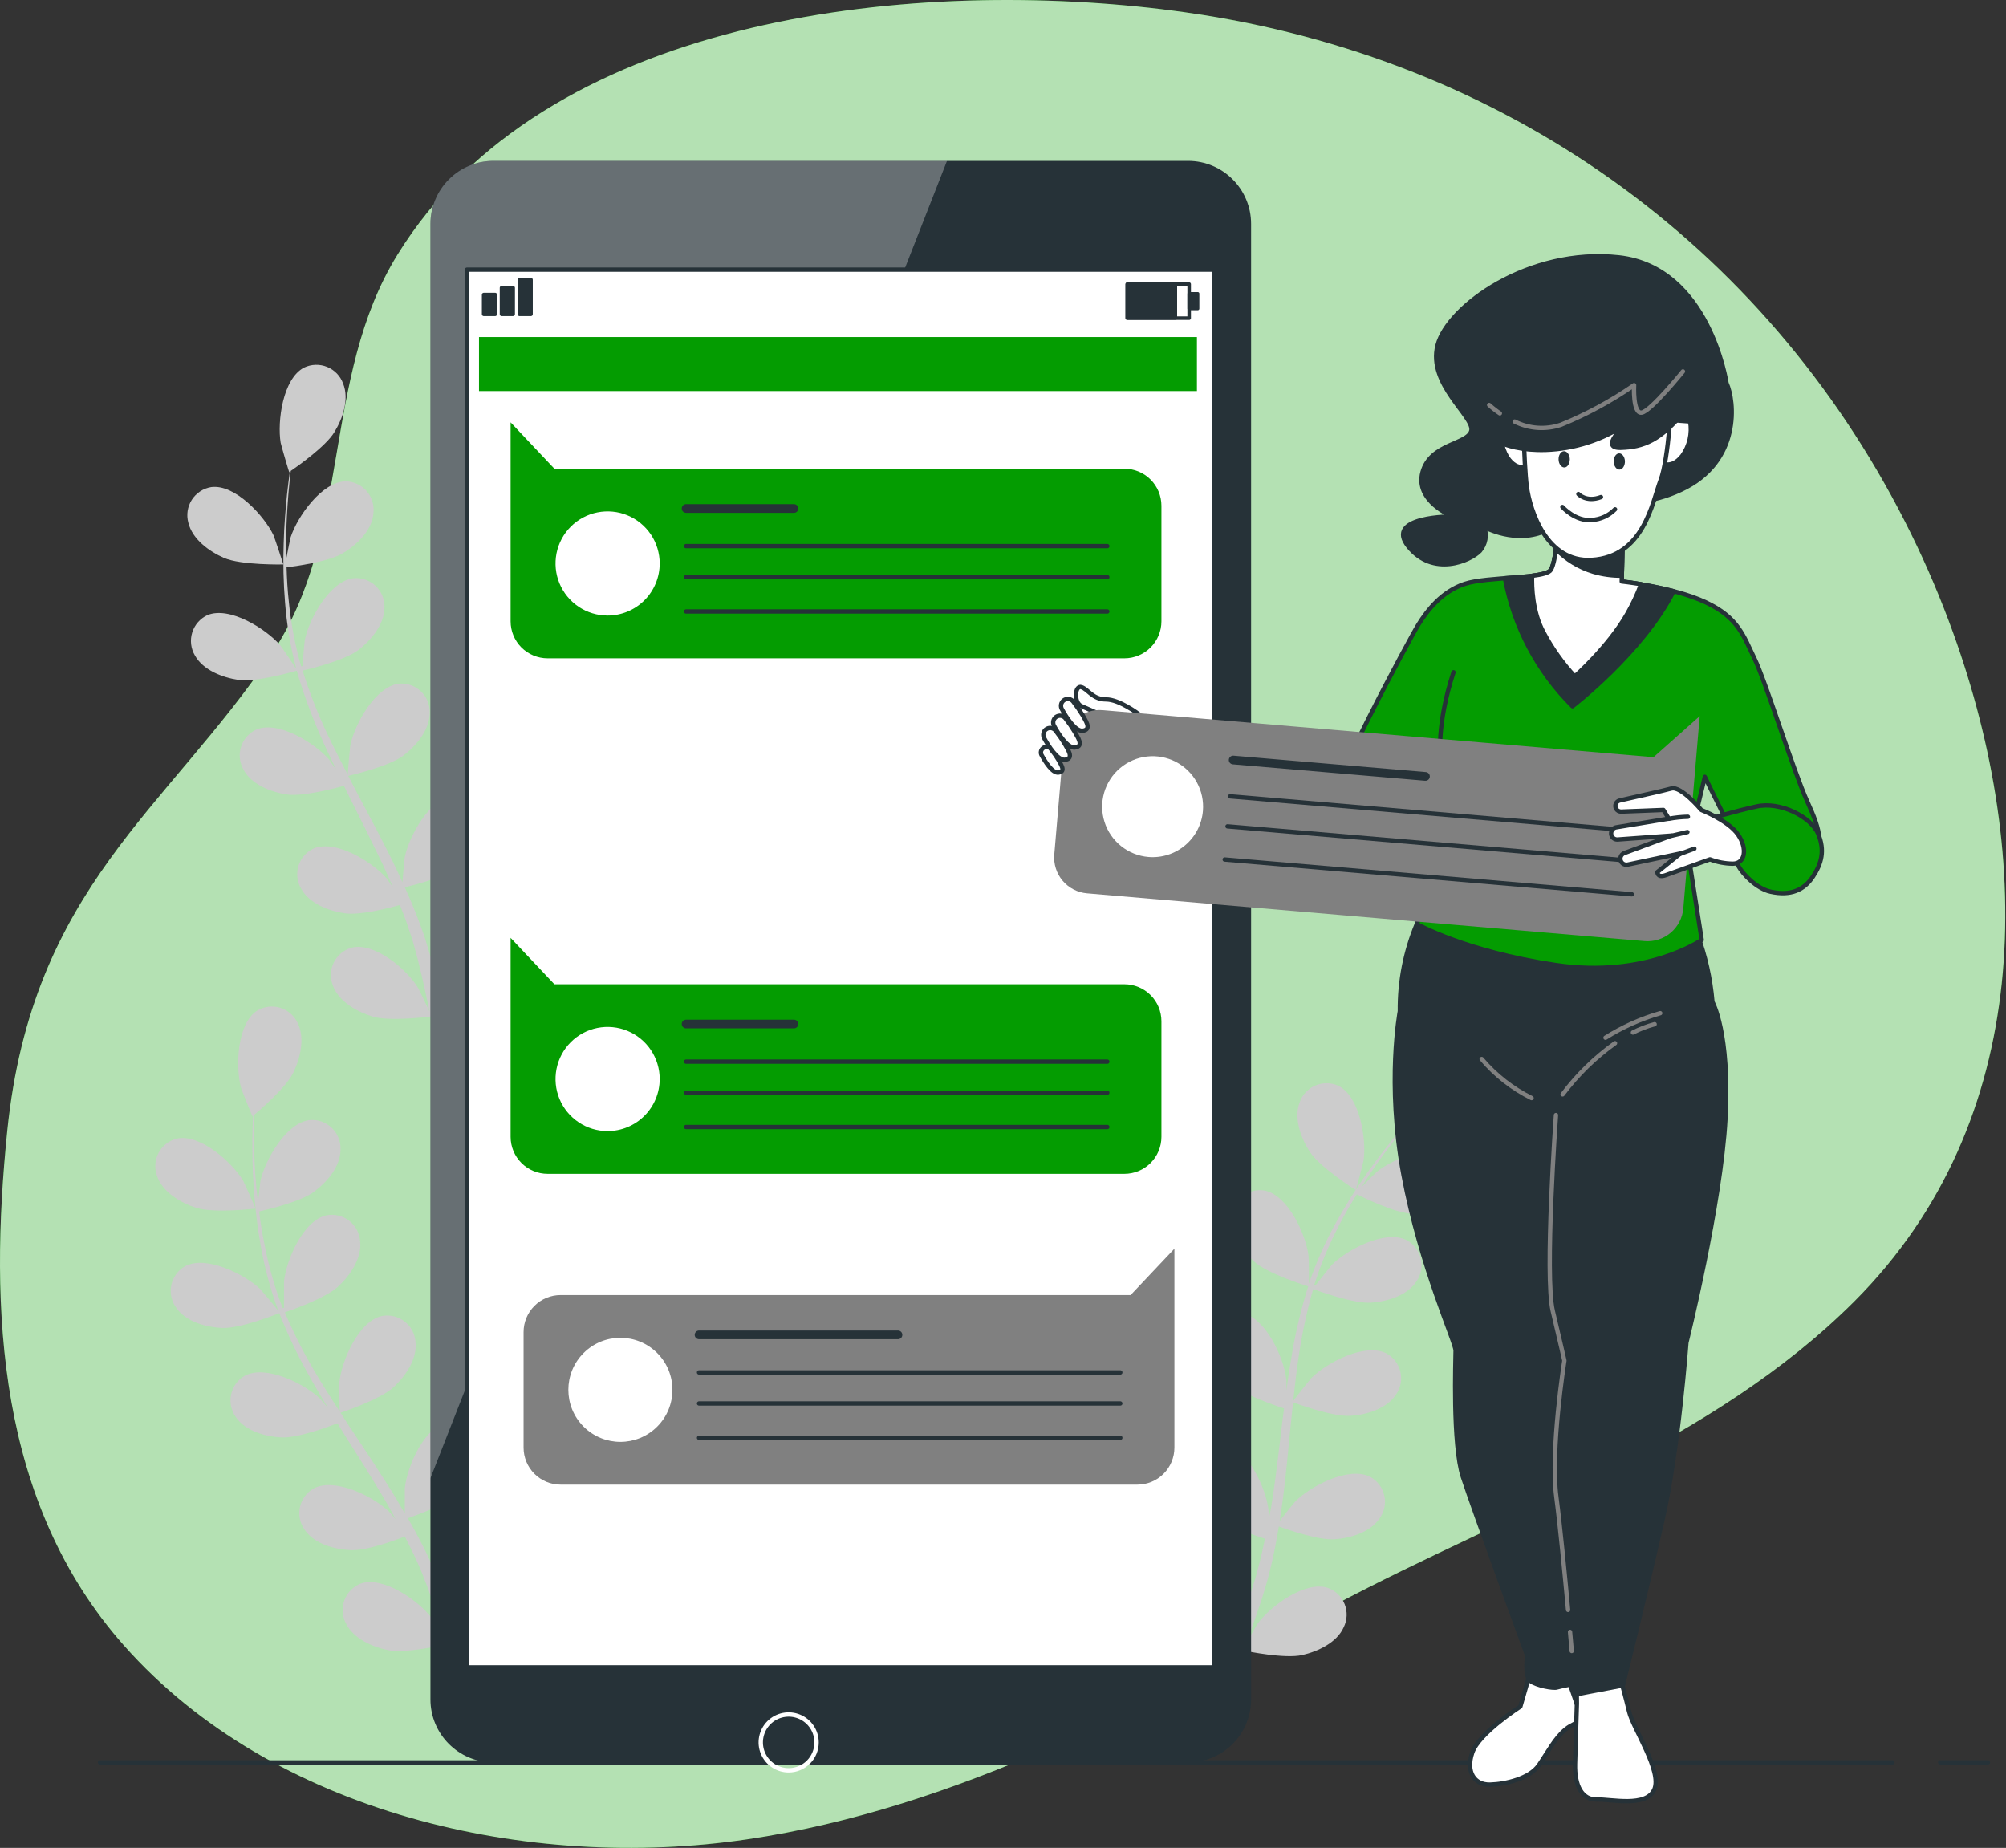 <svg width="317" height="292" viewBox="0 0 317 292" fill="none" xmlns="http://www.w3.org/2000/svg">
<rect x="0" y="0" width="317" height="292" fill="#333333" stroke="none"/>
<g clip-path="url(#clip0_256_7358)">
<path d="M308.625 99.94C306.716 94.657 304.518 89.482 302.041 84.44C280.32 40.225 239.863 10.24 190.051 2.353C187.907 2.015 185.753 1.715 183.591 1.455C142.935 -3.429 86.01 2.669 62.809 40.252C50.752 59.771 55.697 84.385 42.92 103.349C26.37 127.963 5.096 140.26 1.152 178.674C-1.742 206.937 -0.391 237.477 19.594 260.027C43.146 286.603 83.562 295.752 118.08 290.65C151.59 285.705 181.588 269.156 210.9 253.615C238.718 238.862 270.534 228.15 293.07 205.606C321.498 177.124 321.47 135.487 308.625 99.94Z" fill="#049C01"/>
<path opacity="0.7" d="M308.625 99.94C306.716 94.657 304.518 89.482 302.041 84.44C280.32 40.225 239.863 10.24 190.051 2.353C187.907 2.015 185.753 1.715 183.591 1.455C142.935 -3.429 86.01 2.669 62.809 40.252C50.752 59.771 55.697 84.385 42.92 103.349C26.37 127.963 5.096 140.26 1.152 178.674C-1.742 206.937 -0.391 237.477 19.594 260.027C43.146 286.603 83.562 295.752 118.08 290.65C151.59 285.705 181.588 269.156 210.9 253.615C238.718 238.862 270.534 228.15 293.07 205.606C321.498 177.124 321.47 135.487 308.625 99.94Z" fill="white"/>
<path d="M35.382 88.157C38.125 89.344 44.771 89.193 44.778 89.193C44.785 89.193 43.344 84.831 43.214 84.57C41.753 81.511 37.131 76.464 33.372 76.971C32.75 77.073 32.156 77.304 31.628 77.65C31.101 77.997 30.653 78.45 30.312 78.981C29.972 79.513 29.747 80.109 29.653 80.733C29.559 81.357 29.597 81.994 29.765 82.602C30.389 85.208 33.064 87.142 35.382 88.157Z" fill="#CCCCCC"/>
<path d="M102.779 89.618C102.833 89.659 103.986 85.194 104.027 84.899C104.493 81.546 103.423 74.783 100.008 73.13C99.43 72.873 98.805 72.74 98.173 72.741C97.54 72.742 96.915 72.876 96.339 73.135C95.762 73.394 95.246 73.772 94.826 74.244C94.405 74.716 94.088 75.271 93.897 75.874C92.978 78.391 94.137 81.484 95.516 83.61C97.134 86.065 102.772 89.618 102.779 89.618Z" fill="#CCCCCC"/>
<path d="M122.661 65.476C118.889 65.071 114.431 70.277 113.059 73.336C112.943 73.603 111.557 78.006 111.626 78.006H111.708C111.022 78.815 110.234 79.693 109.431 80.667C107.95 82.478 106.304 84.542 104.63 86.908C102.826 89.438 101.173 92.071 99.679 94.795C97.99 97.837 96.573 101.023 95.447 104.315C95.451 104.353 95.451 104.393 95.447 104.431C95.447 103.32 95.447 100.213 95.392 99.973C94.953 96.613 92.135 90.372 88.403 89.686C87.781 89.589 87.144 89.624 86.536 89.789C85.928 89.954 85.361 90.246 84.873 90.644C84.384 91.042 83.985 91.539 83.701 92.102C83.418 92.665 83.255 93.281 83.225 93.911C83.006 96.585 84.94 99.26 86.826 100.947C88.959 102.847 94.871 104.685 95.337 104.836C94.28 108.206 93.446 111.643 92.841 115.123C92.477 117.181 92.155 119.238 91.901 121.296C91.901 120.336 91.867 119.478 91.853 119.355C91.414 115.994 88.596 109.753 84.865 109.067C84.242 108.969 83.605 109.004 82.996 109.168C82.388 109.333 81.82 109.624 81.332 110.023C80.843 110.422 80.444 110.919 80.16 111.482C79.877 112.045 79.716 112.662 79.687 113.292C79.467 115.96 81.401 118.635 83.294 120.322C85.187 122.009 90.214 123.703 91.524 124.128C91.428 124.924 91.318 125.713 91.229 126.508C90.77 130.315 90.331 134.121 89.789 137.838C89.597 139.148 89.364 140.431 89.103 141.72C89.103 140.863 89.069 140.143 89.055 140.033C88.623 136.672 85.804 130.431 82.073 129.745C81.45 129.647 80.813 129.682 80.204 129.846C79.595 130.011 79.027 130.302 78.538 130.701C78.049 131.099 77.649 131.596 77.365 132.16C77.081 132.723 76.918 133.34 76.888 133.97C76.669 136.638 78.61 139.313 80.496 141C82.382 142.687 86.929 144.216 88.513 144.731C88.232 146.034 87.958 147.351 87.635 148.606C87.388 149.456 87.217 150.293 86.95 151.136C86.682 151.98 86.408 152.81 86.147 153.633C85.578 155.197 84.995 156.822 84.398 158.331C83.994 159.394 83.589 160.388 83.184 161.396C83.39 160.1 83.74 157.542 83.74 157.323C83.696 154.335 82.883 151.408 81.381 148.825C81.395 148.492 81.374 148.159 81.319 147.831C81.24 147.205 81.031 146.604 80.705 146.065C80.379 145.525 79.943 145.061 79.425 144.701C78.908 144.342 78.321 144.095 77.702 143.977C77.082 143.859 76.446 143.873 75.832 144.018C72.17 144.998 69.838 151.431 69.66 154.819C69.66 155.018 69.783 157.199 69.886 158.571C69.701 157.775 69.529 157 69.331 156.177C68.947 154.559 68.514 152.947 68.055 151.219C67.808 150.391 67.554 149.554 67.294 148.709C67.061 147.865 66.704 147.001 66.409 146.144C65.682 144.155 64.852 142.179 63.974 140.211C65.394 139.868 70.414 138.593 72.43 137.043C74.447 135.493 76.546 132.982 76.546 130.301C76.563 129.671 76.447 129.044 76.207 128.461C75.966 127.878 75.605 127.353 75.147 126.918C74.69 126.484 74.146 126.151 73.552 125.941C72.957 125.731 72.325 125.649 71.697 125.699C67.918 126.11 64.646 132.125 63.961 135.445C63.919 135.65 63.693 138.085 63.597 139.429C63.055 138.25 62.527 137.063 61.944 135.89C60.257 132.461 58.44 129.108 56.65 125.719C56.101 124.684 55.566 123.662 55.024 122.606C55.532 122.489 61.533 121.097 63.796 119.362C65.805 117.819 67.911 115.302 67.911 112.62C67.927 111.993 67.811 111.37 67.572 110.791C67.333 110.212 66.975 109.689 66.522 109.256C66.068 108.823 65.529 108.49 64.939 108.278C64.349 108.066 63.722 107.98 63.096 108.025C59.324 108.437 56.046 114.451 55.36 117.771C55.312 118.018 54.997 121.529 54.956 122.421C53.769 120.137 52.603 117.846 51.526 115.562C50.083 112.446 48.843 109.238 47.816 105.961C48.056 105.913 54.331 104.486 56.643 102.71C58.652 101.167 60.758 98.643 60.758 95.968C60.775 95.337 60.66 94.71 60.418 94.126C60.177 93.543 59.815 93.017 59.357 92.583C58.899 92.149 58.355 91.816 57.759 91.606C57.164 91.397 56.531 91.315 55.902 91.366C52.13 91.778 48.858 97.785 48.173 101.105C48.125 101.324 47.885 103.999 47.795 105.275H47.583C46.634 101.961 45.987 98.569 45.649 95.138C45.436 93.252 45.34 91.442 45.285 89.652C46.479 89.508 51.938 88.781 54.201 87.409C56.464 86.037 58.762 83.829 59.002 81.161C59.087 80.536 59.039 79.901 58.863 79.296C58.686 78.69 58.385 78.129 57.977 77.648C57.57 77.167 57.066 76.777 56.498 76.503C55.93 76.229 55.311 76.078 54.681 76.058C50.889 76.058 46.972 81.668 45.93 84.892C45.868 85.063 45.491 86.949 45.244 88.259C45.244 87.464 45.203 86.641 45.21 85.879C45.21 83.006 45.395 80.393 45.573 78.054C45.69 76.731 45.813 75.537 45.944 74.419C47.048 73.665 51.43 70.565 52.802 68.35C54.174 66.134 55.209 63.096 54.228 60.627C54.017 60.035 53.682 59.493 53.248 59.038C52.814 58.583 52.289 58.224 51.707 57.984C51.126 57.744 50.5 57.629 49.871 57.646C49.242 57.663 48.624 57.812 48.056 58.083C44.682 59.825 43.797 66.615 44.352 69.961C44.401 70.249 45.676 74.68 45.724 74.639L45.793 74.598C45.642 75.668 45.498 76.82 45.361 78.075C45.134 80.4 44.894 83.033 44.826 85.914C44.718 89.018 44.792 92.125 45.045 95.221C45.315 98.694 45.894 102.137 46.773 105.508C46.773 105.549 46.773 105.59 46.773 105.625C46.177 104.692 44.421 102.12 44.263 101.942C42.048 99.377 36.253 95.728 32.762 97.21C32.196 97.475 31.691 97.856 31.28 98.328C30.869 98.8 30.561 99.353 30.376 99.95C30.191 100.548 30.132 101.178 30.204 101.799C30.276 102.421 30.477 103.021 30.794 103.56C32.09 105.906 35.176 107.065 37.652 107.435C40.478 107.847 46.424 106.118 46.897 105.981C47.878 109.384 49.083 112.717 50.505 115.96C51.321 117.853 52.205 119.739 53.117 121.611C52.576 120.816 52.082 120.109 52.006 120.02C49.784 117.455 43.996 113.807 40.498 115.288C39.925 115.551 39.414 115.932 38.998 116.406C38.582 116.88 38.27 117.436 38.082 118.038C37.895 118.64 37.836 119.275 37.909 119.901C37.983 120.527 38.187 121.131 38.509 121.673C39.799 124.019 42.892 125.185 45.368 125.548C47.843 125.912 53.008 124.547 54.352 124.176C54.709 124.862 55.038 125.61 55.415 126.323C57.136 129.752 58.844 133.181 60.47 136.569C61.032 137.763 61.539 138.963 62.061 140.163C61.574 139.477 61.162 138.874 61.094 138.791C58.872 136.233 53.083 132.619 49.585 134.066C49.013 134.329 48.502 134.709 48.086 135.182C47.669 135.655 47.357 136.21 47.17 136.812C46.982 137.414 46.923 138.048 46.997 138.674C47.07 139.299 47.275 139.903 47.596 140.444C48.886 142.797 51.979 143.956 54.455 144.319C56.931 144.683 61.601 143.455 63.199 143.009C63.686 144.258 64.187 145.499 64.571 146.727C64.838 147.57 65.154 148.366 65.373 149.23C65.593 150.094 65.847 150.924 66.059 151.754C66.45 153.379 66.862 155.053 67.198 156.644C67.445 157.748 67.657 158.804 67.883 159.867C67.335 158.667 66.21 156.342 66.1 156.164C64.427 153.297 59.249 148.825 55.552 149.751C54.945 149.924 54.382 150.222 53.898 150.627C53.414 151.031 53.021 151.533 52.744 152.1C52.467 152.667 52.313 153.286 52.291 153.916C52.269 154.546 52.38 155.174 52.617 155.759C53.536 158.276 56.416 159.874 58.837 160.628C61.505 161.445 67.403 160.704 68.144 160.628C68.494 162.391 68.83 164.112 69.104 165.738C70.092 171.32 70.702 176.025 71.086 179.324H73.658C73.658 179.249 73.658 179.18 73.624 179.105C73.164 175.758 72.444 170.998 71.32 165.326C70.963 163.536 70.551 161.623 70.112 159.668C71.891 158.96 73.625 158.145 75.304 157.227C77.245 159.332 82.224 161.794 82.848 162.11C82.162 163.776 81.477 165.388 80.832 166.911C78.576 172.109 76.498 176.361 74.989 179.331H77.814C79.186 176.382 80.997 172.473 82.903 167.782C83.589 166.094 84.275 164.277 85.022 162.405C85.708 162.549 91.579 163.735 94.302 163.125C96.771 162.562 99.788 161.17 100.865 158.729C101.14 158.165 101.293 157.55 101.315 156.924C101.337 156.297 101.228 155.673 100.994 155.091C100.76 154.51 100.407 153.984 99.957 153.547C99.507 153.11 98.971 152.773 98.382 152.556C94.789 151.342 89.295 155.43 87.286 158.159C87.162 158.317 86.072 160.217 85.4 161.41C85.688 160.642 85.976 159.901 86.257 159.113C86.833 157.542 87.361 155.965 87.93 154.271C88.184 153.441 88.431 152.604 88.685 151.754C88.939 150.903 89.13 150.012 89.371 149.127C89.858 147.069 90.255 144.964 90.605 142.838C91.977 143.339 96.874 145.039 99.411 144.895C101.949 144.751 105.104 143.791 106.564 141.542C106.927 141.026 107.176 140.439 107.297 139.821C107.417 139.202 107.406 138.565 107.264 137.95C107.121 137.336 106.851 136.759 106.471 136.256C106.09 135.754 105.608 135.337 105.056 135.033C101.681 133.291 95.632 136.501 93.232 138.887C93.081 139.038 91.552 140.945 90.728 142.015C90.934 140.732 91.14 139.45 91.298 138.147C91.771 134.388 92.121 130.561 92.498 126.748C92.608 125.582 92.738 124.416 92.862 123.251C93.341 123.436 99.123 125.589 101.962 125.39C104.486 125.212 107.655 124.279 109.123 122.037C109.484 121.519 109.732 120.932 109.852 120.313C109.971 119.693 109.959 119.056 109.816 118.441C109.673 117.827 109.402 117.249 109.022 116.746C108.641 116.243 108.159 115.826 107.607 115.521C104.239 113.786 98.19 116.989 95.783 119.382C95.605 119.561 93.403 122.311 92.882 123.038C93.15 120.48 93.444 117.922 93.835 115.418C94.348 112.032 95.079 108.683 96.023 105.391C96.249 105.481 102.271 107.751 105.179 107.545C107.71 107.373 110.871 106.441 112.339 104.198C112.701 103.681 112.949 103.094 113.069 102.475C113.189 101.856 113.178 101.219 113.035 100.604C112.893 99.99 112.623 99.412 112.243 98.909C111.864 98.406 111.382 97.988 110.83 97.683C107.456 95.948 101.407 99.15 99.007 101.544C98.849 101.702 97.168 103.793 96.394 104.808L96.201 104.706C97.242 101.421 98.573 98.235 100.179 95.186C101.043 93.499 101.962 91.935 102.923 90.433C103.999 90.968 108.951 93.376 111.592 93.478C114.122 93.581 117.373 93.005 119.074 90.934C119.489 90.46 119.8 89.904 119.987 89.302C120.173 88.7 120.231 88.065 120.157 87.439C120.083 86.813 119.878 86.21 119.555 85.668C119.233 85.127 118.8 84.659 118.285 84.295C115.124 82.197 108.759 84.72 106.112 86.833C105.968 86.949 104.63 88.28 103.67 89.261C104.102 88.575 104.534 87.889 104.96 87.251C106.544 84.858 108.149 82.766 109.582 80.928C110.405 79.885 111.166 78.959 111.893 78.102C113.224 78.102 118.594 77.917 120.946 76.813C123.299 75.709 125.857 73.733 126.433 71.107C126.601 70.487 126.634 69.838 126.53 69.204C126.425 68.57 126.187 67.966 125.829 67.432C125.472 66.899 125.004 66.448 124.457 66.111C123.911 65.773 123.298 65.557 122.661 65.476Z" fill="#CCCCCC"/>
<path d="M146.844 186.588C149.587 187.774 156.233 187.623 156.233 187.623C156.233 187.623 154.806 183.261 154.676 183.001C153.215 179.942 148.592 174.887 144.827 175.402C144.205 175.503 143.612 175.734 143.086 176.08C142.559 176.426 142.112 176.879 141.772 177.41C141.432 177.941 141.208 178.537 141.114 179.16C141.02 179.783 141.059 180.418 141.227 181.025C141.851 183.632 144.525 185.573 146.844 186.588Z" fill="#CCCCCC"/>
<path d="M214.233 188.048C214.295 188.089 215.447 183.625 215.488 183.33C215.955 179.976 214.885 173.214 211.469 171.561C210.893 171.303 210.27 171.168 209.639 171.167C209.008 171.166 208.384 171.297 207.807 171.552C207.23 171.808 206.713 172.182 206.29 172.65C205.867 173.118 205.547 173.67 205.352 174.27C204.439 176.787 205.598 179.873 206.977 181.999C208.589 184.489 214.233 188.048 214.233 188.048Z" fill="#CCCCCC"/>
<path d="M234.122 163.914C230.35 163.503 225.892 168.681 224.486 171.774C224.363 172.041 222.985 176.444 223.053 176.437H223.135C222.415 177.253 221.661 178.131 220.852 179.105C219.377 180.916 217.724 182.98 216.051 185.346C214.252 187.878 212.601 190.511 211.106 193.233C209.415 196.275 207.999 199.46 206.874 202.753C206.874 202.787 206.874 202.835 206.84 202.869C206.84 201.758 206.84 198.651 206.778 198.411C206.346 195.051 203.527 188.81 199.797 188.124C199.173 188.027 198.537 188.062 197.928 188.227C197.319 188.392 196.752 188.683 196.263 189.082C195.774 189.48 195.375 189.977 195.09 190.54C194.806 191.102 194.643 191.719 194.612 192.349C194.392 195.023 196.333 197.691 198.219 199.378C200.352 201.285 206.257 203.123 206.73 203.267C205.67 206.637 204.836 210.074 204.234 213.555C203.87 215.612 203.548 217.67 203.294 219.727C203.294 218.767 203.294 217.91 203.246 217.786C202.807 214.426 199.989 208.184 196.258 207.499C195.635 207.401 194.998 207.435 194.389 207.6C193.78 207.764 193.213 208.055 192.725 208.454C192.236 208.853 191.837 209.35 191.554 209.913C191.27 210.477 191.109 211.093 191.08 211.723C190.86 214.391 192.794 217.066 194.68 218.753C196.566 220.44 201.607 222.134 202.91 222.56C202.814 223.355 202.704 224.144 202.608 224.939C202.156 228.746 201.717 232.552 201.175 236.269C200.983 237.579 200.75 238.862 200.489 240.144C200.489 239.294 200.455 238.574 200.441 238.464C200.009 235.103 197.19 228.862 193.453 228.177C192.83 228.078 192.193 228.113 191.584 228.277C190.975 228.442 190.408 228.733 189.92 229.132C189.431 229.531 189.032 230.028 188.748 230.591C188.465 231.154 188.303 231.771 188.275 232.401C188.055 235.069 189.996 237.744 191.882 239.431C193.768 241.118 198.315 242.648 199.899 243.155C199.618 244.465 199.344 245.775 199.015 247.03C198.775 247.887 198.596 248.724 198.329 249.568C198.061 250.411 197.787 251.234 197.526 252.057C196.95 253.628 196.374 255.246 195.778 256.762C195.373 257.818 194.968 258.82 194.564 259.828C194.769 258.525 195.112 255.966 195.119 255.754C195.08 252.772 194.274 249.851 192.78 247.27C192.794 246.937 192.774 246.604 192.719 246.276C192.64 245.65 192.431 245.049 192.105 244.509C191.779 243.97 191.343 243.506 190.825 243.146C190.308 242.787 189.72 242.54 189.101 242.422C188.482 242.304 187.845 242.318 187.232 242.462C183.563 243.436 181.238 249.876 181.06 253.264C181.06 253.463 181.176 255.644 181.286 257.016C181.101 256.22 180.929 255.438 180.73 254.622C180.346 252.997 179.914 251.392 179.455 249.657C179.201 248.834 178.954 247.997 178.693 247.153C178.433 246.31 178.104 245.446 177.809 244.582C177.082 242.6 176.252 240.624 175.367 238.656C176.787 238.313 181.814 237.031 183.83 235.487C185.847 233.944 187.945 231.421 187.945 228.746C187.963 228.115 187.847 227.487 187.606 226.904C187.365 226.321 187.003 225.795 186.545 225.361C186.087 224.926 185.542 224.594 184.947 224.384C184.352 224.174 183.719 224.093 183.09 224.144C179.318 224.555 176.046 230.563 175.36 233.883C175.319 234.095 175.093 236.53 174.997 237.874C174.455 236.688 173.927 235.508 173.337 234.335C171.65 230.906 169.839 227.552 168.049 224.164C167.494 223.129 166.959 222.107 166.424 221.051C166.925 220.934 172.932 219.542 175.196 217.807C177.198 216.264 179.311 213.747 179.311 211.065C179.328 210.435 179.213 209.808 178.972 209.225C178.731 208.642 178.37 208.117 177.913 207.683C177.455 207.249 176.912 206.916 176.317 206.705C175.723 206.495 175.09 206.413 174.462 206.463C170.69 206.875 167.412 212.889 166.726 216.209C166.678 216.456 166.362 219.967 166.321 220.859C165.135 218.575 163.969 216.277 162.892 214C161.452 210.883 160.215 207.676 159.188 204.399C159.428 204.344 165.697 202.917 168.015 201.148C170.025 199.605 172.13 197.081 172.13 194.399C172.147 193.769 172.03 193.142 171.788 192.56C171.547 191.977 171.185 191.452 170.727 191.019C170.269 190.585 169.725 190.253 169.13 190.044C168.535 189.835 167.903 189.753 167.274 189.804C163.502 190.216 160.224 196.224 159.545 199.543C159.497 199.762 159.25 202.437 159.168 203.706H158.948C158.006 200.391 157.361 196.999 157.021 193.569C156.809 191.683 156.713 189.866 156.658 188.083C157.851 187.939 163.31 187.212 165.573 185.84C167.734 184.53 170.127 182.26 170.409 179.592C170.495 178.967 170.448 178.331 170.272 177.726C170.096 177.12 169.794 176.558 169.387 176.077C168.979 175.596 168.475 175.205 167.906 174.932C167.338 174.658 166.718 174.508 166.088 174.49C162.295 174.49 158.379 180.1 157.33 183.323C157.275 183.495 156.898 185.339 156.644 186.691C156.644 185.895 156.603 185.072 156.61 184.304C156.61 181.437 156.795 178.817 156.973 176.478C157.083 175.162 157.213 173.968 157.343 172.85C158.448 172.096 162.83 168.996 164.202 166.781C165.573 164.566 166.595 161.5 165.608 159.01C165.397 158.417 165.065 157.874 164.631 157.417C164.197 156.961 163.671 156.601 163.089 156.361C162.507 156.121 161.881 156.006 161.251 156.024C160.622 156.042 160.003 156.193 159.435 156.466C156.061 158.208 155.176 164.998 155.732 168.344C155.78 168.633 157.055 173.063 157.103 173.022L157.172 172.981C157.021 174.051 156.877 175.196 156.74 176.458C156.514 178.783 156.274 181.416 156.205 184.297C156.098 187.401 156.171 190.508 156.424 193.604C156.695 197.077 157.273 200.52 158.153 203.891C158.153 203.932 158.153 203.967 158.153 204.008C157.556 203.068 155.8 200.503 155.643 200.325C153.421 197.76 147.632 194.111 144.141 195.593C143.567 195.855 143.054 196.235 142.637 196.708C142.219 197.181 141.906 197.737 141.718 198.34C141.529 198.942 141.47 199.577 141.544 200.204C141.618 200.831 141.823 201.435 142.145 201.978C143.435 204.323 146.528 205.482 149.004 205.853C151.829 206.264 157.776 204.536 158.249 204.399C159.229 207.801 160.435 211.135 161.856 214.378C162.672 216.27 163.557 218.15 164.462 220.029C163.921 219.233 163.434 218.527 163.351 218.438C161.136 215.873 155.341 212.224 151.85 213.705C151.276 213.968 150.764 214.348 150.347 214.822C149.931 215.296 149.618 215.852 149.431 216.454C149.243 217.057 149.184 217.692 149.258 218.318C149.333 218.945 149.538 219.549 149.861 220.091C151.15 222.436 154.237 223.595 156.719 223.965C159.202 224.336 164.36 222.964 165.704 222.594C166.06 223.28 166.39 224.027 166.767 224.74C168.488 228.17 170.196 231.599 171.821 234.987C172.384 236.18 172.891 237.38 173.406 238.581C172.926 237.895 172.514 237.284 172.439 237.209C170.223 234.644 164.435 230.995 160.937 232.484C160.365 232.746 159.853 233.126 159.437 233.6C159.021 234.073 158.709 234.628 158.521 235.229C158.334 235.831 158.275 236.465 158.349 237.091C158.422 237.717 158.626 238.32 158.948 238.862C160.238 241.214 163.331 242.373 165.807 242.737C168.283 243.1 172.946 241.873 174.551 241.427C175.038 242.668 175.532 243.916 175.923 245.144C176.19 245.988 176.512 246.783 176.732 247.647C176.951 248.511 177.205 249.341 177.418 250.171C177.802 251.797 178.213 253.463 178.556 255.054C178.803 256.165 179.016 257.222 179.242 258.285C178.7 257.084 177.576 254.759 177.459 254.574C175.655 251.707 170.484 247.222 166.808 248.162C166.201 248.334 165.638 248.632 165.154 249.037C164.67 249.442 164.277 249.944 164 250.511C163.723 251.077 163.569 251.696 163.547 252.327C163.525 252.957 163.636 253.585 163.873 254.17C164.792 256.687 167.672 258.285 170.093 259.039C172.761 259.855 178.659 259.108 179.4 259.039C179.75 260.802 180.086 262.523 180.36 264.148C181.348 269.731 181.958 274.436 182.335 277.728H185.175C185.175 277.652 185.175 277.591 185.14 277.508C184.681 274.168 183.961 269.402 182.829 263.737C182.479 261.94 182.068 260.033 181.629 258.079C183.405 257.365 185.138 256.55 186.821 255.637C188.761 257.743 193.741 260.205 194.365 260.52C193.679 262.187 192.993 263.799 192.348 265.321C190.092 270.52 188.007 274.765 186.505 277.735H189.29C190.661 274.793 192.472 270.876 194.378 266.192C195.064 264.505 195.784 262.688 196.491 260.808C197.177 260.959 203.047 262.146 205.77 261.535C208.246 260.973 211.257 259.581 212.34 257.139C212.62 256.573 212.777 255.955 212.801 255.324C212.826 254.694 212.718 254.065 212.484 253.479C212.249 252.893 211.895 252.363 211.442 251.923C210.99 251.483 210.45 251.143 209.858 250.926C206.264 249.719 200.77 253.806 198.754 256.536C198.637 256.693 197.547 258.593 196.875 259.787C197.163 259.018 197.451 258.278 197.732 257.482C198.308 255.918 198.836 254.341 199.406 252.647L200.16 250.13C200.427 249.3 200.606 248.381 200.846 247.503C201.34 245.446 201.731 243.34 202.087 241.214C203.459 241.708 208.356 243.416 210.893 243.237C213.431 243.059 216.586 242.133 218.047 239.884C218.409 239.368 218.658 238.781 218.779 238.163C218.899 237.544 218.888 236.907 218.746 236.292C218.603 235.678 218.333 235.101 217.953 234.598C217.572 234.096 217.09 233.679 216.538 233.375C213.163 231.633 207.114 234.843 204.714 237.229C204.563 237.38 203.034 239.287 202.211 240.357C202.41 239.074 202.622 237.792 202.78 236.489C203.246 232.724 203.603 228.904 203.973 225.09C204.09 223.918 204.22 222.758 204.337 221.593C204.824 221.778 210.605 223.924 213.445 223.725C215.968 223.554 219.137 222.621 220.598 220.379C220.96 219.862 221.21 219.275 221.33 218.656C221.451 218.037 221.44 217.399 221.297 216.784C221.155 216.169 220.885 215.592 220.504 215.088C220.124 214.585 219.642 214.168 219.089 213.863C215.715 212.128 209.666 215.331 207.265 217.724C207.087 217.903 204.885 220.653 204.364 221.38C204.632 218.815 204.927 216.264 205.317 213.76C205.833 210.36 206.569 206.997 207.519 203.692C207.745 203.781 213.767 206.052 216.675 205.846C219.199 205.668 222.367 204.742 223.828 202.499C224.191 201.983 224.44 201.396 224.561 200.776C224.681 200.157 224.67 199.519 224.528 198.905C224.385 198.29 224.115 197.712 223.735 197.209C223.354 196.706 222.872 196.288 222.319 195.984C218.945 194.242 212.903 197.451 210.495 199.845C210.338 200.003 208.664 202.094 207.889 203.109L207.697 203.006C208.738 199.721 210.069 196.536 211.675 193.487C212.539 191.8 213.458 190.236 214.418 188.727C215.495 189.269 220.447 191.67 223.087 191.779C225.618 191.882 228.869 191.306 230.57 189.235C230.985 188.761 231.296 188.205 231.483 187.603C231.669 187 231.727 186.366 231.653 185.74C231.579 185.114 231.373 184.511 231.051 183.969C230.729 183.428 230.296 182.96 229.781 182.596C226.619 180.497 220.255 183.021 217.608 185.134C217.464 185.243 216.126 186.574 215.166 187.562C215.598 186.876 216.023 186.19 216.449 185.552C218.04 183.158 219.638 181.067 221.071 179.222C221.894 178.186 222.662 177.26 223.389 176.403C224.72 176.403 230.09 176.218 232.442 175.114C234.795 174.009 237.353 172.027 237.929 169.408C238.074 168.794 238.089 168.157 237.972 167.538C237.855 166.918 237.609 166.33 237.25 165.812C236.891 165.294 236.427 164.857 235.888 164.53C235.349 164.203 234.748 163.993 234.122 163.914Z" fill="#CCCCCC"/>
<path d="M30.958 190.847C33.784 191.766 40.402 190.977 40.402 190.977C40.402 190.977 38.557 186.773 38.407 186.547C36.658 183.646 31.548 179.064 27.872 179.935C27.266 180.097 26.7 180.384 26.211 180.778C25.722 181.172 25.322 181.664 25.035 182.223C24.748 182.781 24.581 183.393 24.545 184.02C24.51 184.647 24.606 185.274 24.827 185.861C25.698 188.392 28.551 190.065 30.958 190.847Z" fill="#CCCCCC"/>
<path d="M98.177 185.798C98.239 185.798 98.952 181.279 98.966 180.998C99.11 177.61 97.388 170.984 93.829 169.668C93.231 169.466 92.598 169.392 91.97 169.451C91.342 169.511 90.734 169.702 90.185 170.011C89.635 170.321 89.158 170.743 88.782 171.25C88.407 171.757 88.142 172.337 88.006 172.953C87.32 175.552 88.788 178.515 90.365 180.497C92.217 182.808 98.17 185.798 98.177 185.798Z" fill="#CCCCCC"/>
<path d="M115.638 159.847C111.845 159.806 107.881 165.388 106.804 168.605C106.708 168.886 105.762 173.406 105.831 173.406H105.906C105.275 174.284 104.61 175.23 103.897 176.279C102.607 178.227 101.153 180.436 99.747 182.953C98.2 185.645 96.81 188.425 95.584 191.279C94.197 194.469 93.095 197.776 92.292 201.161V201.285C92.203 200.174 91.853 197.081 91.805 196.848C91.044 193.549 87.635 187.609 83.856 187.246C83.227 187.21 82.597 187.306 82.007 187.529C81.417 187.752 80.881 188.097 80.433 188.54C79.984 188.984 79.635 189.517 79.406 190.104C79.177 190.692 79.074 191.321 79.104 191.951C79.145 194.632 81.333 197.108 83.376 198.603C85.674 200.29 91.737 201.552 92.224 201.648C91.493 205.114 90.993 208.624 90.729 212.155C90.564 214.213 90.461 216.27 90.386 218.369C90.283 217.416 90.18 216.558 90.153 216.442C89.391 213.136 85.99 207.204 82.204 206.84C81.574 206.804 80.945 206.9 80.355 207.123C79.766 207.346 79.23 207.691 78.782 208.135C78.334 208.578 77.985 209.111 77.757 209.699C77.529 210.286 77.427 210.915 77.458 211.545C77.499 214.227 79.68 216.696 81.724 218.198C83.767 219.7 88.939 220.893 90.31 221.188C90.31 221.99 90.255 222.786 90.242 223.588C90.153 227.422 90.084 231.249 89.906 235C89.837 236.324 89.727 237.627 89.624 238.923C89.528 238.073 89.439 237.36 89.412 237.257C88.657 233.951 85.249 228.012 81.47 227.689C80.84 227.651 80.209 227.746 79.618 227.968C79.027 228.19 78.49 228.535 78.041 228.979C77.593 229.423 77.243 229.957 77.014 230.545C76.786 231.134 76.685 231.764 76.717 232.394C76.758 235.069 78.946 237.545 80.983 239.04C83.02 240.535 87.704 241.619 89.323 241.982C89.172 243.306 89.028 244.643 88.822 245.919C88.664 246.79 88.568 247.64 88.362 248.511C88.157 249.382 87.985 250.226 87.8 251.069C87.382 252.688 86.963 254.355 86.518 255.918C86.216 257.009 85.907 258.044 85.605 259.087C85.681 257.77 85.784 255.191 85.763 254.972C85.439 252.004 84.354 249.169 82.615 246.742C82.597 246.41 82.544 246.082 82.457 245.761C82.319 245.146 82.052 244.568 81.676 244.063C81.299 243.558 80.82 243.138 80.27 242.83C79.72 242.522 79.112 242.333 78.484 242.276C77.857 242.218 77.224 242.294 76.628 242.497C73.068 243.827 71.374 250.459 71.525 253.847C71.525 254.046 71.875 256.2 72.115 257.557C71.855 256.782 71.608 256.021 71.333 255.226C70.791 253.648 70.209 252.091 69.584 250.425L68.583 248.045C68.268 247.229 67.835 246.406 67.458 245.576C66.546 243.669 65.524 241.783 64.454 239.911C65.826 239.431 70.716 237.675 72.575 235.933C74.433 234.191 76.299 231.496 76.004 228.828C75.96 228.199 75.784 227.586 75.487 227.029C75.191 226.472 74.781 225.984 74.283 225.596C73.786 225.208 73.213 224.929 72.6 224.776C71.988 224.624 71.351 224.603 70.73 224.713C67.013 225.481 64.331 231.784 63.974 235.151C63.974 235.364 63.974 237.812 63.974 239.157C63.288 238.032 62.678 236.907 61.985 235.796C59.976 232.579 57.87 229.383 55.737 226.194C55.052 225.214 54.455 224.226 53.817 223.245C54.311 223.081 60.154 221.119 62.232 219.171C64.084 217.443 65.963 214.727 65.661 212.066C65.619 211.436 65.445 210.822 65.149 210.264C64.853 209.706 64.443 209.217 63.945 208.829C63.447 208.44 62.873 208.161 62.26 208.01C61.647 207.859 61.009 207.839 60.387 207.951C56.67 208.719 53.995 215.022 53.632 218.39C53.632 218.643 53.632 222.169 53.68 223.06C52.308 220.9 50.895 218.733 49.62 216.538C47.888 213.586 46.349 210.525 45.011 207.375C45.244 207.293 51.348 205.27 53.481 203.26C55.333 201.532 57.212 198.816 56.91 196.148C56.867 195.518 56.692 194.905 56.396 194.347C56.1 193.79 55.689 193.301 55.192 192.913C54.694 192.525 54.12 192.246 53.508 192.094C52.895 191.943 52.257 191.922 51.636 192.033C47.919 192.808 45.244 199.104 44.881 202.478C44.881 202.698 44.881 205.386 44.881 206.662L44.668 206.703C43.434 203.503 42.486 200.201 41.836 196.834C41.445 194.975 41.15 193.178 40.951 191.43C42.124 191.169 47.487 189.921 49.606 188.336C51.725 186.752 53.797 184.331 53.81 181.65C53.836 181.018 53.728 180.389 53.494 179.802C53.26 179.216 52.905 178.685 52.452 178.245C51.999 177.805 51.458 177.465 50.865 177.248C50.272 177.031 49.639 176.942 49.009 176.986C45.23 177.349 41.877 183.316 41.15 186.622C41.109 186.807 40.91 188.679 40.779 190.051C40.69 189.262 40.581 188.446 40.512 187.685C40.238 184.825 40.169 182.198 40.121 179.86C40.121 178.529 40.121 177.329 40.121 176.211C41.143 175.354 45.21 171.842 46.342 169.51C47.473 167.178 48.221 164.024 47.027 161.637C46.76 161.066 46.375 160.558 45.898 160.145C45.421 159.733 44.863 159.425 44.259 159.243C43.656 159.06 43.02 159.007 42.395 159.086C41.769 159.166 41.167 159.376 40.629 159.703C37.439 161.76 37.199 168.619 38.091 171.876C38.166 172.164 39.86 176.451 39.915 176.403L39.977 176.355C39.929 177.432 39.895 178.591 39.881 179.86C39.881 182.198 39.881 184.839 40.107 187.712C40.296 190.813 40.669 193.901 41.225 196.957C41.826 200.383 42.733 203.748 43.934 207.012C43.934 207.053 43.968 207.094 43.982 207.128C43.296 206.25 41.301 203.871 41.122 203.699C38.667 201.367 32.549 198.288 29.216 200.105C28.671 200.421 28.198 200.849 27.828 201.36C27.458 201.871 27.201 202.454 27.071 203.071C26.942 203.688 26.944 204.325 27.077 204.942C27.21 205.558 27.472 206.14 27.845 206.648C29.36 208.863 32.542 209.721 35.073 209.844C37.926 209.981 43.681 207.691 44.133 207.505C45.434 210.805 46.955 214.012 48.687 217.107C49.681 218.911 50.745 220.701 51.828 222.484C51.211 221.743 50.655 221.112 50.566 221.003C48.111 218.664 41.993 215.591 38.66 217.409C38.114 217.725 37.642 218.152 37.272 218.663C36.902 219.174 36.645 219.757 36.515 220.374C36.386 220.992 36.388 221.629 36.521 222.245C36.654 222.862 36.916 223.443 37.288 223.952C38.804 226.167 41.986 227.024 44.517 227.141C47.048 227.257 52.061 225.412 53.33 224.905C53.755 225.591 54.167 226.277 54.592 226.962C56.65 230.206 58.707 233.437 60.614 236.667C61.3 237.805 61.91 238.951 62.541 240.096C61.992 239.445 61.526 238.896 61.444 238.821C58.988 236.482 52.871 233.409 49.538 235.22C48.992 235.536 48.519 235.963 48.149 236.474C47.78 236.985 47.522 237.568 47.392 238.185C47.263 238.803 47.265 239.44 47.398 240.056C47.532 240.673 47.793 241.254 48.166 241.763C49.681 243.978 52.864 244.835 55.395 244.959C57.925 245.082 62.424 243.402 63.974 242.805C64.578 243.999 65.195 245.192 65.73 246.372C66.073 247.188 66.464 247.949 66.772 248.786L67.719 251.234C68.261 252.812 68.83 254.43 69.324 255.987C69.674 257.064 70.01 258.092 70.305 259.135C69.619 257.99 68.309 255.788 68.171 255.617C66.114 252.928 60.518 248.964 56.951 250.253C56.371 250.489 55.846 250.844 55.41 251.294C54.974 251.744 54.637 252.281 54.421 252.869C54.205 253.457 54.114 254.084 54.154 254.71C54.194 255.335 54.364 255.945 54.654 256.501C55.813 258.922 58.837 260.253 61.32 260.753C64.063 261.309 69.852 259.999 70.579 259.828C71.1 261.549 71.587 263.257 72.026 264.82C73.549 270.307 74.605 274.895 75.304 278.146L77.869 277.899C77.869 277.824 77.835 277.762 77.814 277.68C77.039 274.402 75.86 269.731 74.186 264.196C73.665 262.447 73.068 260.582 72.444 258.71C74.144 257.83 75.79 256.852 77.375 255.781C79.508 257.688 84.707 259.656 85.372 259.896C84.865 261.624 84.344 263.291 83.836 264.862C82.087 270.259 80.407 274.69 79.213 277.79L82.025 277.515C83.129 274.45 84.529 270.369 85.983 265.534C86.511 263.785 87.039 261.906 87.567 259.972C88.253 260.054 94.219 260.657 96.874 259.793C99.274 259.005 102.113 257.324 102.984 254.787C103.208 254.197 103.305 253.566 103.268 252.937C103.232 252.307 103.063 251.692 102.773 251.131C102.483 250.571 102.079 250.078 101.586 249.685C101.093 249.291 100.522 249.006 99.912 248.847C96.215 247.99 91.147 252.585 89.405 255.5C89.302 255.671 88.397 257.653 87.848 258.929C88.054 258.14 88.273 257.372 88.479 256.556C88.897 254.944 89.268 253.319 89.679 251.577C89.844 250.727 90.015 249.869 90.18 249.005C90.344 248.141 90.461 247.222 90.598 246.324C90.886 244.232 91.078 242.092 91.222 239.938C92.642 240.302 97.676 241.53 100.186 241.104C102.696 240.679 105.748 239.458 106.983 237.079C107.293 236.529 107.485 235.921 107.545 235.293C107.604 234.665 107.531 234.032 107.33 233.434C107.129 232.836 106.804 232.288 106.377 231.824C105.949 231.36 105.429 230.991 104.85 230.741C101.325 229.37 95.619 233.114 93.458 235.727C93.321 235.885 91.984 237.936 91.27 239.074C91.346 237.778 91.428 236.489 91.462 235.172C91.565 231.379 91.552 227.539 91.552 223.712C91.552 222.539 91.552 221.366 91.552 220.193C92.059 220.33 98.012 221.915 100.824 221.442C103.32 221.023 106.386 219.796 107.621 217.416C107.931 216.867 108.123 216.258 108.182 215.63C108.242 215.003 108.169 214.369 107.968 213.771C107.767 213.174 107.442 212.625 107.015 212.161C106.587 211.697 106.067 211.328 105.488 211.079C101.962 209.673 96.256 213.452 94.096 216.065C93.931 216.257 92.038 219.206 91.558 219.981C91.558 217.402 91.627 214.837 91.771 212.306C91.953 208.886 92.358 205.482 92.985 202.115C93.218 202.177 99.425 203.857 102.305 203.377C104.802 202.951 107.861 201.724 109.102 199.351C109.413 198.802 109.604 198.194 109.664 197.566C109.724 196.938 109.651 196.304 109.449 195.706C109.248 195.109 108.923 194.56 108.496 194.096C108.069 193.632 107.548 193.263 106.969 193.014C103.444 191.608 97.738 195.38 95.577 197.993C95.433 198.164 93.966 200.414 93.294 201.498L93.095 201.415C93.811 198.046 94.828 194.748 96.133 191.56C96.819 189.79 97.594 188.131 98.376 186.56C99.5 186.992 104.665 188.906 107.291 188.755C109.822 188.611 112.998 187.726 114.493 185.504C114.861 184.992 115.118 184.409 115.247 183.791C115.375 183.174 115.372 182.536 115.238 181.92C115.104 181.303 114.842 180.722 114.469 180.214C114.096 179.705 113.621 179.281 113.073 178.968C109.719 177.185 103.629 180.34 101.194 182.671C101.064 182.795 99.864 184.249 99 185.319C99.363 184.633 99.727 183.872 100.083 183.2C101.455 180.662 102.827 178.399 104.075 176.458C104.795 175.34 105.447 174.345 106.132 173.42C107.463 173.269 112.792 172.59 115.048 171.266C117.305 169.942 119.636 167.72 119.938 165.059C120.041 164.428 120.008 163.782 119.841 163.164C119.674 162.547 119.377 161.972 118.97 161.478C118.562 160.985 118.055 160.584 117.48 160.303C116.905 160.021 116.277 159.866 115.638 159.847Z" fill="#CCCCCC"/>
<path d="M306.601 278.496H314.145" stroke="#263238" stroke-width="0.686" stroke-linecap="round" stroke-linejoin="round"/>
<path d="M15.809 278.496H299.057" stroke="#263238" stroke-width="0.686" stroke-linecap="round" stroke-linejoin="round"/>
<path d="M187.747 25.424H77.979C72.48 25.424 68.021 29.882 68.021 35.382V268.538C68.021 274.037 72.48 278.496 77.979 278.496H187.747C193.247 278.496 197.705 274.037 197.705 268.538V35.382C197.705 29.882 193.247 25.424 187.747 25.424Z" fill="#263238"/>
<path opacity="0.3" d="M149.649 25.424H77.986C75.344 25.424 72.811 26.473 70.942 28.34C69.073 30.207 68.023 32.74 68.021 35.382V233.588L149.649 25.424Z" fill="white"/>
<path d="M191.937 42.61H73.789V263.476H191.937V42.61Z" fill="white" stroke="#263238" stroke-width="0.686" stroke-linecap="round" stroke-linejoin="round"/>
<path d="M187.918 44.902H178.125V50.272H187.918V44.902Z" stroke="#263238" stroke-width="0.562" stroke-linecap="round" stroke-linejoin="round"/>
<path d="M185.765 44.902H178.125V50.272H185.765V44.902Z" fill="#263238" stroke="#263238" stroke-width="0.501" stroke-linecap="round" stroke-linejoin="round"/>
<path d="M189.276 46.403H187.897V48.769H189.276V46.403Z" fill="#263238" stroke="#263238" stroke-width="0.501" stroke-linecap="round" stroke-linejoin="round"/>
<path d="M78.247 46.568H76.45V49.648H78.247V46.568Z" fill="#263238" stroke="#263238" stroke-width="0.604" stroke-linecap="round" stroke-linejoin="round"/>
<path d="M81.072 45.484H79.275V49.647H81.072V45.484Z" fill="#263238" stroke="#263238" stroke-width="0.604" stroke-linecap="round" stroke-linejoin="round"/>
<path d="M83.891 44.209H82.094V49.648H83.891V44.209Z" fill="#263238" stroke="#263238" stroke-width="0.604" stroke-linecap="round" stroke-linejoin="round"/>
<path d="M189.146 53.262H75.695V61.794H189.146V53.262Z" fill="#049C01"/>
<path d="M177.685 104.027H86.538C84.987 104.027 83.499 103.411 82.401 102.314C81.304 101.216 80.688 99.728 80.688 98.177V66.738L87.608 74.07H177.685C179.237 74.07 180.725 74.686 181.822 75.783C182.919 76.88 183.535 78.368 183.535 79.92V98.177C183.535 99.728 182.919 101.216 181.822 102.314C180.725 103.411 179.237 104.027 177.685 104.027Z" fill="#049C01"/>
<path d="M104.247 89.04C104.247 87.413 103.764 85.822 102.86 84.468C101.955 83.115 100.67 82.06 99.166 81.437C97.662 80.814 96.007 80.651 94.411 80.969C92.815 81.286 91.348 82.07 90.197 83.221C89.046 84.372 88.262 85.838 87.945 87.435C87.627 89.031 87.79 90.686 88.413 92.19C89.036 93.694 90.091 94.979 91.444 95.883C92.798 96.788 94.389 97.27 96.017 97.27C98.199 97.27 100.293 96.403 101.836 94.86C103.38 93.317 104.247 91.223 104.247 89.04Z" fill="white"/>
<path d="M108.417 80.352H125.466" stroke="#263238" stroke-width="1.372" stroke-linecap="round" stroke-linejoin="round"/>
<path d="M108.417 86.298H174.983" stroke="#263238" stroke-width="0.686" stroke-linecap="round" stroke-linejoin="round"/>
<path d="M108.417 91.201H174.983" stroke="#263238" stroke-width="0.686" stroke-linecap="round" stroke-linejoin="round"/>
<path d="M108.417 96.627H174.983" stroke="#263238" stroke-width="0.686" stroke-linecap="round" stroke-linejoin="round"/>
<path d="M177.685 185.49H86.538C84.987 185.49 83.499 184.874 82.401 183.776C81.304 182.679 80.688 181.191 80.688 179.64V148.201L87.608 155.533H177.685C179.237 155.533 180.725 156.149 181.822 157.246C182.919 158.343 183.535 159.831 183.535 161.383V179.64C183.535 181.191 182.919 182.679 181.822 183.776C180.725 184.874 179.237 185.49 177.685 185.49Z" fill="#049C01"/>
<path d="M104.247 170.504C104.247 168.877 103.764 167.285 102.86 165.932C101.955 164.579 100.67 163.524 99.166 162.901C97.662 162.278 96.007 162.115 94.411 162.433C92.815 162.75 91.348 163.534 90.197 164.685C89.046 165.836 88.262 167.302 87.945 168.899C87.627 170.495 87.79 172.15 88.413 173.654C89.036 175.158 90.091 176.443 91.444 177.347C92.798 178.252 94.389 178.734 96.017 178.734C98.199 178.734 100.293 177.867 101.836 176.324C103.38 174.78 104.247 172.687 104.247 170.504Z" fill="white"/>
<path d="M108.417 161.814H125.466" stroke="#263238" stroke-width="1.372" stroke-linecap="round" stroke-linejoin="round"/>
<path d="M108.417 167.761H174.983" stroke="#263238" stroke-width="0.686" stroke-linecap="round" stroke-linejoin="round"/>
<path d="M108.417 172.665H174.983" stroke="#263238" stroke-width="0.686" stroke-linecap="round" stroke-linejoin="round"/>
<path d="M108.417 178.09H174.983" stroke="#263238" stroke-width="0.686" stroke-linecap="round" stroke-linejoin="round"/>
<path d="M88.589 234.602H179.736C181.288 234.602 182.776 233.986 183.873 232.889C184.97 231.792 185.586 230.304 185.586 228.752V197.32L178.666 204.645H88.589C87.037 204.645 85.549 205.261 84.452 206.358C83.355 207.456 82.739 208.944 82.739 210.495V228.752C82.739 230.304 83.355 231.792 84.452 232.889C85.549 233.986 87.037 234.602 88.589 234.602Z" fill="#808080"/>
<path d="M103.853 225.436C107.064 222.224 107.064 217.018 103.853 213.806C100.641 210.595 95.435 210.595 92.223 213.806C89.012 217.018 89.012 222.224 92.223 225.436C95.435 228.647 100.641 228.647 103.853 225.436Z" fill="white"/>
<path d="M110.467 210.935H141.905" stroke="#263238" stroke-width="1.372" stroke-linecap="round" stroke-linejoin="round"/>
<path d="M110.467 216.874H177.034" stroke="#263238" stroke-width="0.686" stroke-linecap="round" stroke-linejoin="round"/>
<path d="M110.467 221.777H177.034" stroke="#263238" stroke-width="0.686" stroke-linecap="round" stroke-linejoin="round"/>
<path d="M110.467 227.202H177.034" stroke="#263238" stroke-width="0.686" stroke-linecap="round" stroke-linejoin="round"/>
<path d="M129.039 275.342C129.04 274.469 128.783 273.615 128.299 272.889C127.815 272.163 127.126 271.596 126.32 271.262C125.514 270.927 124.627 270.839 123.77 271.009C122.914 271.179 122.128 271.599 121.511 272.216C120.894 272.834 120.474 273.62 120.304 274.476C120.134 275.332 120.222 276.219 120.556 277.025C120.891 277.832 121.457 278.52 122.183 279.004C122.91 279.488 123.763 279.746 124.636 279.745C125.214 279.745 125.787 279.631 126.321 279.409C126.855 279.188 127.341 278.864 127.749 278.455C128.158 278.046 128.483 277.561 128.704 277.027C128.925 276.492 129.039 275.92 129.039 275.342Z" stroke="white" stroke-width="0.686" stroke-linecap="round" stroke-linejoin="round"/>
<path d="M241.81 264.293L240.253 269.67C240.253 269.67 233.711 273.86 232.661 276.94C231.612 280.019 233.004 282.07 235.48 282.001C237.956 281.932 241.735 281.055 243.196 278.915C244.656 276.775 245.733 274.649 247.407 273.27C249.08 271.892 251.371 272.008 252.022 268.373C252.674 264.739 249.793 263.676 247.496 263.367C245.198 263.058 241.81 264.293 241.81 264.293Z" fill="white" stroke="#263238" stroke-width="0.686" stroke-linecap="round" stroke-linejoin="round"/>
<path d="M223.89 146.014C222.072 150.377 221.162 155.065 221.215 159.792C221.215 159.792 219.075 171.088 221.791 185.669C224.507 200.249 230.021 212.087 230.021 213.417C230.021 214.748 229.507 228.286 231.173 233.375C232.84 238.464 241.337 261.638 241.337 261.638C241.337 261.638 240.864 264.889 241.838 265.623C242.812 266.357 245.493 266.851 246.056 266.645C246.732 266.455 247.419 266.306 248.113 266.199L249.156 269.217C250.101 269.369 251.061 269.406 252.016 269.326C253.521 269.202 254.955 268.629 256.131 267.68C256.131 267.68 260.211 251.179 262.742 240.062C265.273 228.945 266.494 212.155 266.494 212.155C266.494 212.155 271.946 190.284 272.666 176.746C273.386 163.208 270.609 158.331 270.609 158.331C270.299 154.644 269.487 151.017 268.194 147.55C266.137 142.283 262.173 143.538 247.455 141.494C232.737 139.45 228.78 141.096 227.463 141.707C226.146 142.317 223.89 146.014 223.89 146.014Z" fill="#263238" stroke="#263238" stroke-width="0.686" stroke-linecap="round" stroke-linejoin="round"/>
<path d="M248.106 257.873C248.278 259.725 248.374 260.891 248.374 260.891" stroke="#808080" stroke-width="0.686" stroke-linecap="round" stroke-linejoin="round"/>
<path d="M245.884 176.204C245.884 176.204 244.053 201.621 245.384 207.176C246.591 212.217 247.215 215.008 247.215 215.008C247.215 215.008 244.965 229.164 245.946 236.564C246.529 240.988 247.283 248.82 247.798 254.396" stroke="#808080" stroke-width="0.686" stroke-linecap="round" stroke-linejoin="round"/>
<path d="M258.044 163.16C259.138 162.601 260.287 162.16 261.473 161.843" stroke="#808080" stroke-width="0.686" stroke-linecap="round" stroke-linejoin="round"/>
<path d="M246.934 172.933C249.263 169.829 252.055 167.102 255.212 164.847" stroke="#808080" stroke-width="0.686" stroke-linecap="round" stroke-linejoin="round"/>
<path d="M234.143 167.344C236.325 169.916 239.008 172.016 242.03 173.516" stroke="#808080" stroke-width="0.686" stroke-linecap="round" stroke-linejoin="round"/>
<path d="M253.71 163.976C256.396 162.283 259.308 160.979 262.358 160.101" stroke="#808080" stroke-width="0.686" stroke-linecap="round" stroke-linejoin="round"/>
<path d="M246.172 83.617C246.172 83.617 245.946 88.555 245.082 90.043C244.218 91.532 235.062 91.065 231.448 92.272C227.833 93.48 225.542 96.463 224.143 98.699C222.744 100.934 209.583 125.446 210.036 128.34C210.488 131.235 210.722 132.517 214.898 132.215C219.075 131.914 229.335 119.918 229.335 119.918L229.651 130.686L223.89 146.014C223.89 146.014 231.509 150.356 245.836 152.495C260.163 154.635 268.915 148.524 268.915 148.524L266.665 134.163L269.408 122.758C269.408 122.758 275.437 135.185 277.357 138.23C279.277 141.275 283.831 140.973 286.101 137.428C288.372 133.882 287.747 131.351 285.601 126.66C283.454 121.969 279.01 107.676 277.261 104.076C275.512 100.475 274.696 97.574 269.511 95.16C264.326 92.746 256.275 91.902 256.275 91.902L256.412 84.042L246.172 83.617Z" fill="#049C01" stroke="#263238" stroke-width="0.686" stroke-linecap="round" stroke-linejoin="round"/>
<path d="M256.412 84.049L246.172 83.617C246.172 83.617 245.946 88.555 245.082 90.043C244.567 90.914 241.227 91.113 237.819 91.374C239.238 99.045 242.963 106.101 248.497 111.599C248.497 111.599 259.587 103.074 264.47 93.431C261.775 92.74 259.037 92.229 256.275 91.902L256.412 84.049Z" fill="#263238" stroke="#263238" stroke-width="0.686" stroke-linecap="round" stroke-linejoin="round"/>
<path d="M227.634 119.835C227.634 119.835 226.948 114.603 229.692 106.229" stroke="#263238" stroke-width="0.686" stroke-linecap="round" stroke-linejoin="round"/>
<path d="M256.412 84.049L246.173 83.617C246.173 83.617 245.946 88.555 245.082 90.043C244.801 90.523 243.649 90.798 242.112 90.997C242.051 92.711 242.147 96.662 243.909 99.913C245.25 102.445 246.914 104.792 248.861 106.894C248.861 106.894 254.204 102.169 257.16 96.97C258.01 95.48 258.737 93.923 259.334 92.314C257.516 92.012 256.275 91.882 256.275 91.882L256.412 84.049Z" fill="white" stroke="#263238" stroke-width="0.686" stroke-linecap="round" stroke-linejoin="round"/>
<path d="M245.891 86.765C247.523 88.443 249.555 89.677 251.796 90.352C253.257 90.78 254.773 90.988 256.295 90.969L256.412 84.049L246.172 83.617C246.172 83.617 246.097 85.153 245.891 86.765Z" fill="#263238" stroke="#263238" stroke-width="0.686" stroke-linecap="round" stroke-linejoin="round"/>
<path d="M272.837 60.559C272.837 60.559 270.094 42.241 255.836 40.67C241.577 39.1 228.766 48.393 227.168 54.572C225.57 60.751 233.039 65.868 232.511 68.062C231.982 70.257 226.043 70.031 224.795 74.619C223.547 79.207 229.548 81.614 229.548 81.614C229.548 81.614 218.664 81.539 222.566 86.367C226.468 91.195 232.325 88.651 233.862 87.053C234.302 86.541 234.598 85.921 234.718 85.257C234.839 84.592 234.78 83.908 234.547 83.274C234.547 83.274 239.575 86.093 244.451 83.775C249.327 81.457 249.999 77.28 249.999 77.28C249.999 77.28 256.062 81.847 265.629 77.41C275.197 72.973 274.106 63.289 272.837 60.559Z" fill="#263238" stroke="#263238" stroke-width="0.686" stroke-linecap="round" stroke-linejoin="round"/>
<path d="M267.083 66.602C267.249 67.543 267.225 68.507 267.013 69.439C266.801 70.37 266.405 71.25 265.849 72.026C263.977 74.393 262.344 73.007 262.344 73.007L262.742 66.286L267.083 66.602Z" fill="white" stroke="#263238" stroke-width="0.686" stroke-linecap="round" stroke-linejoin="round"/>
<path d="M237.414 66.745C237.172 67.665 237.115 68.623 237.246 69.565C237.376 70.506 237.692 71.413 238.175 72.232C239.828 74.756 241.605 73.514 241.605 73.514L241.803 66.786L237.414 66.745Z" fill="white" stroke="#263238" stroke-width="0.686" stroke-linecap="round" stroke-linejoin="round"/>
<path d="M240.658 62.692C240.658 62.692 240.768 73.171 241.275 76.916C241.783 80.661 244.396 88.891 251.508 88.479C259.8 88.006 261.11 79.296 262.413 75.894C263.716 72.492 264.189 62.411 264.189 62.411C264.189 62.411 264.265 51.526 254.718 49.832C245.171 48.138 241.989 54.181 240.658 62.692Z" fill="white" stroke="#263238" stroke-width="0.686" stroke-linecap="round" stroke-linejoin="round"/>
<path d="M248.072 72.561C248.072 73.247 247.709 73.858 247.222 73.871C246.735 73.885 246.316 73.323 246.296 72.616C246.275 71.91 246.652 71.32 247.146 71.299C247.64 71.279 248.051 71.855 248.072 72.561Z" fill="#263238"/>
<path d="M256.782 72.897C256.782 73.583 256.425 74.193 255.932 74.207C255.438 74.221 255.026 73.658 255.006 72.952C254.985 72.245 255.369 71.656 255.856 71.642C256.343 71.628 256.761 72.191 256.782 72.897Z" fill="#263238"/>
<path d="M249.423 78.061C249.423 78.061 250.644 79.433 252.997 78.549" stroke="#263238" stroke-width="0.686" stroke-linecap="round" stroke-linejoin="round"/>
<path d="M246.899 80.112C246.899 80.112 248.957 82.424 251.515 82.17C252.917 82.09 254.238 81.488 255.219 80.483" stroke="#263238" stroke-width="0.686" stroke-linecap="round" stroke-linejoin="round"/>
<path d="M234.095 68.028C234.095 68.028 236.763 71.313 244.272 71.094C248.819 70.941 253.232 69.515 257.008 66.979C257.008 66.979 252.571 70.867 256.13 70.764C259.69 70.662 262.42 69.585 266.24 64.928C270.06 60.271 269.47 53.557 266.994 50.066C264.518 46.575 253.963 44.915 244.019 49.161C234.074 53.406 232.195 64.126 234.095 68.028Z" fill="#263238" stroke="#263238" stroke-width="0.686" stroke-linecap="round" stroke-linejoin="round"/>
<path d="M237.017 65.319C236.421 64.919 235.855 64.477 235.323 63.995" stroke="#808080" stroke-width="0.686" stroke-linecap="round" stroke-linejoin="round"/>
<path d="M265.945 58.693C265.945 58.693 260.883 64.962 259.436 65.202C257.989 65.442 258.229 60.861 258.229 60.861C254.614 63.368 250.734 65.47 246.659 67.129C245.468 67.531 244.209 67.692 242.956 67.603C241.702 67.515 240.478 67.179 239.355 66.615" stroke="#808080" stroke-width="0.686" stroke-linecap="round" stroke-linejoin="round"/>
<path d="M249.19 269.217C249.19 269.217 248.991 275.314 248.902 278.75C248.812 282.186 250.019 284.429 252.331 284.361C254.642 284.292 260.177 285.65 261.425 282.763C262.673 279.875 258.092 273.161 257.447 270.5C256.802 267.839 256.37 266.344 256.37 266.344L249.176 267.715L249.19 269.217Z" fill="white" stroke="#263238" stroke-width="0.686" stroke-linecap="round" stroke-linejoin="round"/>
<path d="M179.907 112.82C179.907 112.82 176.903 110.523 174.784 110.523C172.665 110.523 171.959 108.931 170.895 108.582C169.832 108.232 169.661 111.051 170.895 111.579C172.13 112.107 173.721 112.82 173.721 112.82L174.956 115.118L181.492 115.804L179.907 112.82Z" fill="white" stroke="#263238" stroke-width="0.686" stroke-linecap="round" stroke-linejoin="round"/>
<path d="M171.773 141.165L259.868 148.709C260.611 148.773 261.359 148.69 262.069 148.465C262.78 148.24 263.439 147.876 264.009 147.396C264.579 146.916 265.049 146.328 265.392 145.666C265.735 145.004 265.943 144.281 266.006 143.538L267.179 129.822L267.515 125.885L268.599 113.163L261.302 119.651L174.249 112.216C173.506 112.152 172.758 112.235 172.048 112.461C171.337 112.686 170.678 113.049 170.108 113.529C169.538 114.01 169.068 114.598 168.725 115.26C168.383 115.922 168.174 116.645 168.111 117.387L166.602 135.034C166.475 136.533 166.948 138.021 167.918 139.17C168.887 140.32 170.274 141.038 171.773 141.165Z" fill="#808080"/>
<path d="M190.092 128.149C190.226 126.577 189.891 125.001 189.129 123.62C188.367 122.238 187.213 121.114 185.812 120.388C184.412 119.663 182.827 119.369 181.26 119.544C179.692 119.719 178.211 120.355 177.005 121.372C175.799 122.388 174.921 123.739 174.483 125.255C174.044 126.77 174.065 128.381 174.542 129.885C175.02 131.388 175.932 132.716 177.164 133.701C178.396 134.686 179.893 135.284 181.464 135.419C182.508 135.508 183.559 135.391 184.558 135.074C185.557 134.757 186.483 134.246 187.284 133.571C188.085 132.896 188.746 132.07 189.228 131.139C189.709 130.209 190.003 129.193 190.092 128.149Z" fill="white"/>
<path d="M194.872 120.097L225.261 122.689" stroke="#263238" stroke-width="1.372" stroke-linecap="round" stroke-linejoin="round"/>
<path d="M194.385 125.837L258.716 131.33" stroke="#263238" stroke-width="0.686" stroke-linecap="round" stroke-linejoin="round"/>
<path d="M193.98 130.583L258.312 136.077" stroke="#263238" stroke-width="0.686" stroke-linecap="round" stroke-linejoin="round"/>
<path d="M193.535 135.822L257.866 141.316" stroke="#263238" stroke-width="0.686" stroke-linecap="round" stroke-linejoin="round"/>
<path d="M270.218 129.382C270.218 129.382 273.832 128.271 277.584 127.435C281.335 126.598 286.198 129.101 287.309 131.742C288.42 134.382 287.864 136.467 286.472 138.552C285.08 140.637 283.002 141.611 279.806 140.911C277.632 140.438 275.362 138.134 274.662 136.741L273.976 135.37C273.976 135.37 273.421 134.533 272.865 134.533" fill="#049C01"/>
<path d="M270.218 129.382C270.218 129.382 273.832 128.271 277.584 127.435C281.335 126.598 286.198 129.101 287.309 131.742C288.42 134.382 287.864 136.467 286.472 138.552C285.08 140.637 283.002 141.611 279.806 140.911C277.632 140.438 275.362 138.134 274.662 136.741L273.976 135.37C273.976 135.37 273.421 134.533 272.865 134.533" stroke="#263238" stroke-width="0.686" stroke-linecap="round" stroke-linejoin="round"/>
<path d="M268.846 127.99C268.846 127.99 265.664 124.164 264.12 124.602C262.948 124.939 258.188 125.974 255.966 126.488C255.831 126.518 255.705 126.579 255.598 126.666C255.491 126.753 255.405 126.864 255.348 126.99C255.291 127.115 255.263 127.252 255.268 127.39C255.273 127.528 255.31 127.663 255.376 127.785C255.457 127.931 255.577 128.052 255.722 128.134C255.867 128.216 256.032 128.257 256.199 128.251L262.865 127.99L263.702 129.362L255.41 130.734C255.17 130.773 254.953 130.901 254.803 131.093C254.653 131.285 254.581 131.527 254.601 131.769C254.62 132.017 254.734 132.248 254.92 132.414C255.105 132.58 255.347 132.669 255.595 132.661L264.175 132.037L256.748 134.78C256.578 134.829 256.425 134.924 256.306 135.055C256.187 135.185 256.107 135.346 256.074 135.52C256.042 135.693 256.058 135.872 256.121 136.037C256.184 136.202 256.292 136.346 256.432 136.454C256.64 136.606 256.897 136.672 257.152 136.639L265.561 134.863L261.898 137.812C261.987 138.497 262.502 138.545 263.229 138.299L270.217 135.795C271.373 136.234 272.596 136.466 273.832 136.481C275.773 136.481 276.191 134.122 274.662 131.893C273.132 129.664 268.846 127.99 268.846 127.99Z" fill="white" stroke="#263238" stroke-width="0.686" stroke-linecap="round" stroke-linejoin="round"/>
<path d="M263.702 129.383C264.702 129.195 265.716 129.09 266.734 129.067" stroke="#263238" stroke-width="0.686" stroke-linecap="round" stroke-linejoin="round"/>
<path d="M264.175 132.064L266.658 131.481" stroke="#263238" stroke-width="0.686" stroke-linecap="round" stroke-linejoin="round"/>
<path d="M265.561 134.91L267.755 134.107" stroke="#263238" stroke-width="0.686" stroke-linecap="round" stroke-linejoin="round"/>
<path d="M168.084 110.673C167.88 110.829 167.739 111.054 167.686 111.305C167.633 111.557 167.672 111.819 167.796 112.045C168.482 113.313 169.922 115.59 171.074 115.474C172.665 115.295 171.424 113.704 171.074 112.998C170.628 112.268 170.143 111.562 169.62 110.885C169.534 110.769 169.426 110.671 169.302 110.597C169.178 110.524 169.04 110.475 168.897 110.456C168.754 110.436 168.608 110.445 168.468 110.482C168.329 110.519 168.198 110.584 168.084 110.673Z" fill="white" stroke="#263238" stroke-width="0.686" stroke-linecap="round" stroke-linejoin="round"/>
<path d="M166.842 113.321C166.641 113.479 166.502 113.704 166.45 113.955C166.399 114.206 166.438 114.468 166.561 114.693C167.247 115.961 168.687 118.238 169.839 118.122C171.424 117.95 170.189 116.359 169.839 115.653C169.396 114.919 168.91 114.211 168.385 113.533C168.299 113.417 168.19 113.319 168.065 113.245C167.94 113.171 167.802 113.123 167.658 113.103C167.515 113.083 167.369 113.092 167.228 113.13C167.088 113.167 166.957 113.232 166.842 113.321Z" fill="white" stroke="#263238" stroke-width="0.686" stroke-linecap="round" stroke-linejoin="round"/>
<path d="M164.826 118.224C164.661 118.351 164.547 118.533 164.505 118.737C164.464 118.941 164.497 119.154 164.6 119.335C165.169 120.364 166.321 122.216 167.261 122.078C168.55 121.941 167.542 120.645 167.261 120.076C166.902 119.479 166.508 118.904 166.081 118.354C166.008 118.262 165.918 118.185 165.815 118.128C165.712 118.071 165.598 118.035 165.481 118.023C165.364 118.011 165.246 118.023 165.133 118.057C165.021 118.092 164.916 118.148 164.826 118.224Z" fill="white" stroke="#263238" stroke-width="0.686" stroke-linecap="round" stroke-linejoin="round"/>
<path d="M165.285 115.262C165.083 115.419 164.943 115.644 164.89 115.895C164.837 116.146 164.875 116.408 164.997 116.633C165.683 117.902 167.124 120.172 168.276 120.063C169.867 119.884 168.625 118.293 168.276 117.587C167.833 116.854 167.348 116.149 166.822 115.474C166.737 115.357 166.629 115.259 166.504 115.184C166.38 115.11 166.242 115.061 166.099 115.041C165.955 115.022 165.809 115.031 165.67 115.069C165.53 115.107 165.399 115.172 165.285 115.262Z" fill="white" stroke="#263238" stroke-width="0.686" stroke-linecap="round" stroke-linejoin="round"/>
</g>
<defs>
<clipPath id="clip0_256_7358">
<rect width="316.889" height="292" fill="white"/>
</clipPath>
</defs>
</svg>
